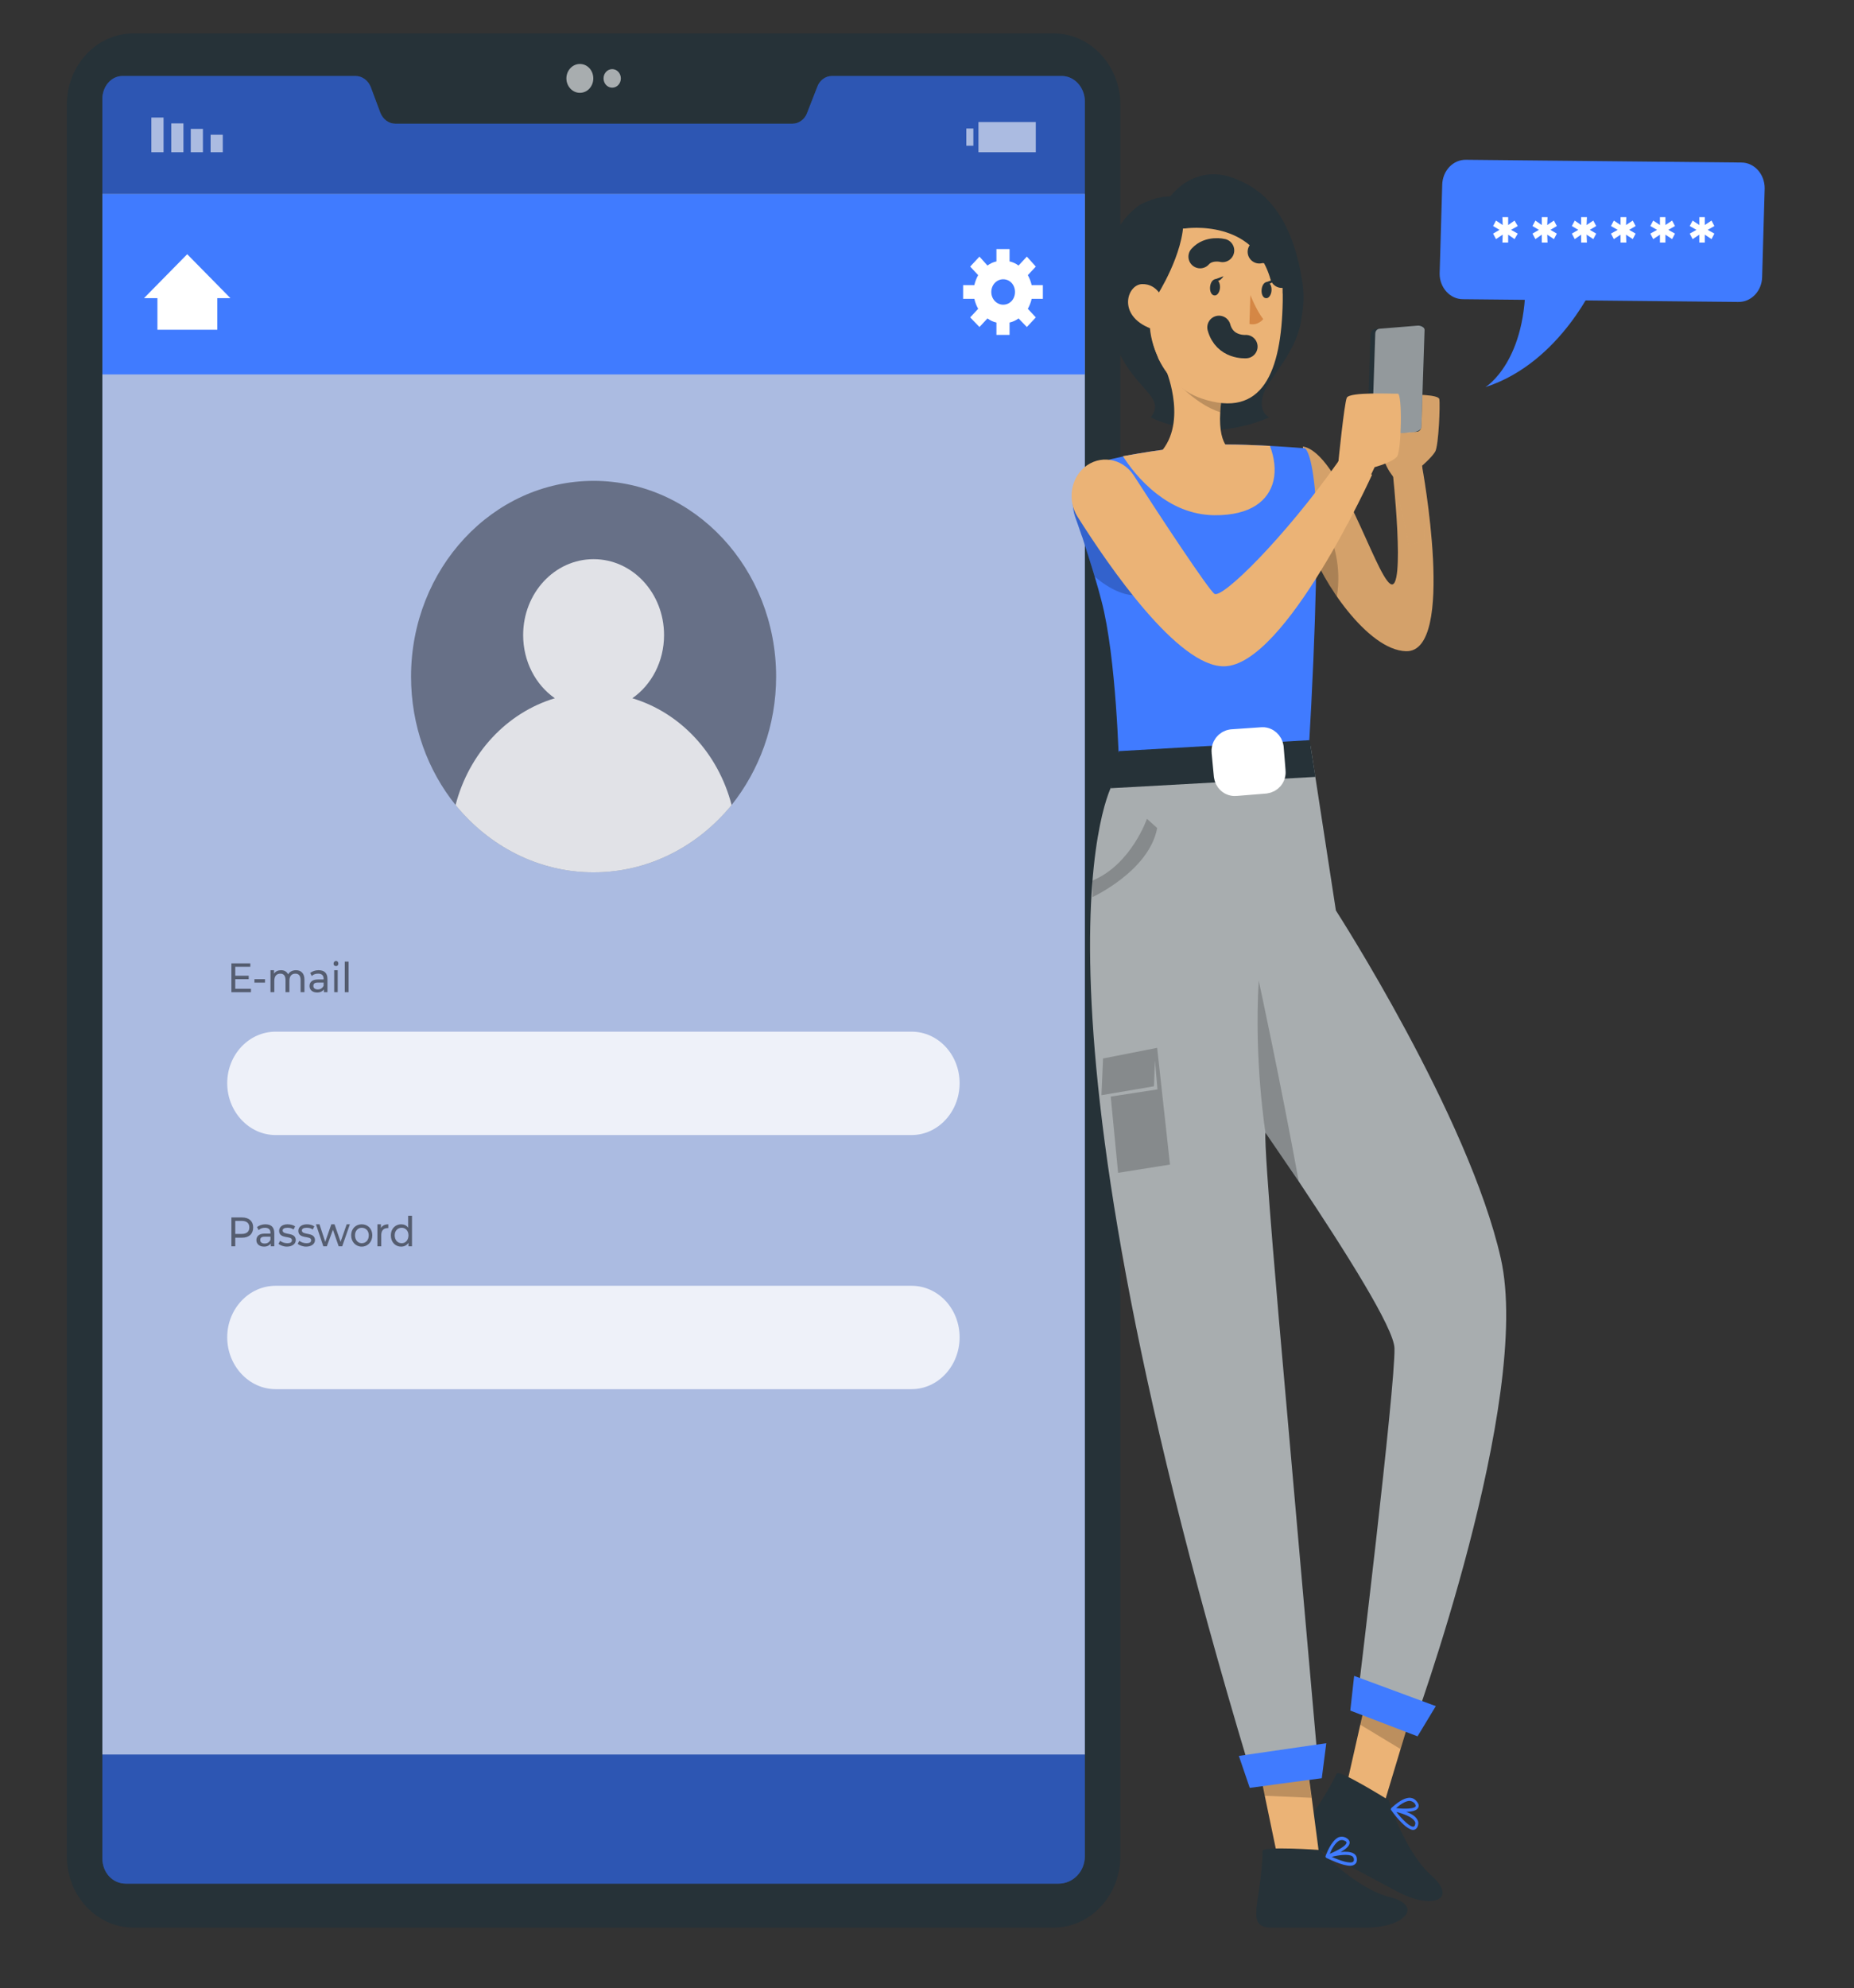 <svg width="111" height="119" viewBox="0 0 111 119" fill="none" xmlns="http://www.w3.org/2000/svg">
<rect x="0" y="0" width="111" height="119" fill="#333333" stroke="none"/>
<path d="M63.089 115.376H7.988C5.783 115.376 4 113.465 4 111.101V6.275C4 3.912 5.783 2 7.988 2H63.089C65.275 2 67.077 3.912 67.077 6.275V111.101C67.077 113.465 65.275 115.376 63.089 115.376Z" fill="#263238"/>
<path d="M64.95 6.07V111.101C64.95 112.026 64.24 112.745 63.377 112.745H7.528C6.742 112.745 6.129 112.087 6.129 111.224V5.926C6.129 5.186 6.647 4.549 7.337 4.549H21.294C21.678 4.549 22.042 4.816 22.195 5.206L22.77 6.748C22.924 7.138 23.269 7.406 23.672 7.406H47.445C47.829 7.406 48.193 7.138 48.327 6.748L48.921 5.227C49.056 4.816 49.42 4.549 49.803 4.549H63.569C64.336 4.549 64.95 5.247 64.95 6.07Z" fill="#407BFF"/>
<path opacity="0.3" d="M64.95 6.07V111.101C64.95 112.026 64.24 112.745 63.377 112.745H7.528C6.742 112.745 6.129 112.087 6.129 111.224V5.926C6.129 5.186 6.647 4.549 7.337 4.549H21.294C21.678 4.549 22.042 4.816 22.195 5.206L22.77 6.748C22.924 7.138 23.269 7.406 23.672 7.406H47.445C47.829 7.406 48.193 7.138 48.327 6.748L48.921 5.227C49.056 4.816 49.42 4.549 49.803 4.549H63.569C64.336 4.549 64.95 5.247 64.95 6.07Z" fill="black"/>
<path opacity="0.6" d="M64.95 11.619V105.017H6.129V11.619H64.95Z" fill="white"/>
<path opacity="0.6" d="M12.609 8.064H13.338V9.112H12.609V8.064Z" fill="white"/>
<path opacity="0.6" d="M11.421 7.714H12.149V9.112H11.421V7.714Z" fill="white"/>
<path opacity="0.6" d="M10.253 7.386H10.982V9.112H10.253V7.386Z" fill="white"/>
<path opacity="0.6" d="M9.062 7.036H9.791V9.112H9.062V7.036Z" fill="white"/>
<path opacity="0.6" d="M58.275 8.722H57.853V7.694H58.275V8.722Z" fill="white"/>
<path opacity="0.6" d="M58.581 7.304H62.013V9.112H58.581V7.304Z" fill="white"/>
<path opacity="0.6" d="M35.521 4.692C35.521 5.165 35.175 5.556 34.715 5.556C34.274 5.556 33.91 5.165 33.91 4.692C33.91 4.22 34.274 3.829 34.715 3.829C35.175 3.829 35.521 4.22 35.521 4.692Z" fill="white"/>
<path opacity="0.6" d="M37.17 4.693C37.17 5.001 36.94 5.248 36.652 5.248C36.365 5.248 36.135 5.001 36.135 4.693C36.135 4.384 36.365 4.138 36.652 4.138C36.94 4.138 37.17 4.384 37.17 4.693Z" fill="white"/>
<path d="M64.95 22.41H6.129V11.619H64.95V22.41Z" fill="#407BFF"/>
<path fill-rule="evenodd" clip-rule="evenodd" d="M61.766 17.888C61.715 18.107 61.638 18.306 61.536 18.484L62.015 18.998L61.478 19.573L60.98 19.059C60.814 19.183 60.635 19.265 60.443 19.306V20.046H59.657V19.306C59.465 19.265 59.286 19.183 59.12 19.059L58.641 19.573L58.085 18.998L58.564 18.484C58.462 18.306 58.385 18.107 58.334 17.888H57.663V17.066H58.334C58.385 16.846 58.462 16.648 58.564 16.47L58.085 15.956L58.641 15.36L59.12 15.894C59.286 15.771 59.465 15.688 59.657 15.647V14.908H60.443V15.647C60.635 15.688 60.814 15.771 60.98 15.894L61.478 15.36L62.015 15.956L61.536 16.47C61.638 16.648 61.715 16.846 61.766 17.066H62.437V17.888H61.766ZM60.769 17.477C60.769 17.045 60.462 16.716 60.06 16.716C59.676 16.716 59.35 17.045 59.35 17.477C59.35 17.908 59.676 18.237 60.06 18.237C60.462 18.237 60.769 17.908 60.769 17.477Z" fill="white"/>
<path d="M13.797 17.847H13.011V19.738H9.425V17.847H8.62L11.208 15.216L13.797 17.847Z" fill="white"/>
<path opacity="0.4" d="M46.467 40.498C46.467 43.437 45.451 46.109 43.802 48.185C41.789 50.652 38.836 52.214 35.539 52.214C32.241 52.214 29.288 50.652 27.275 48.185C25.607 46.109 24.61 43.437 24.61 40.498C24.61 34.044 29.499 28.782 35.539 28.782C41.578 28.782 46.467 34.044 46.467 40.498Z" fill="black"/>
<path opacity="0.8" d="M43.802 48.186C41.789 50.652 38.836 52.215 35.539 52.215C32.241 52.215 29.288 50.652 27.275 48.186C28.081 45.082 30.343 42.657 33.219 41.794C32.069 40.992 31.321 39.594 31.321 38.012C31.321 35.504 33.2 33.469 35.539 33.469C37.878 33.469 39.757 35.504 39.757 38.012C39.757 39.594 39.009 40.992 37.858 41.794C40.734 42.657 42.997 45.082 43.802 48.186Z" fill="white"/>
<g opacity="0.5">
<path d="M15.024 59.183V59.389H13.854V57.662H14.986V57.868H14.085V58.402H14.89V58.608H14.085V59.183H15.024Z" fill="black"/>
<path d="M15.233 58.607H15.866V58.814H15.233V58.607Z" fill="black"/>
<path d="M18.227 58.627V59.388H17.997V58.668C17.997 58.401 17.881 58.278 17.69 58.278C17.46 58.278 17.326 58.421 17.326 58.709V59.388H17.095V58.668C17.095 58.401 16.98 58.278 16.789 58.278C16.559 58.278 16.424 58.421 16.424 58.709V59.388H16.194V58.072H16.405V58.278C16.501 58.134 16.654 58.072 16.827 58.072C17.019 58.072 17.172 58.154 17.249 58.319C17.345 58.154 17.517 58.072 17.728 58.072C18.016 58.072 18.227 58.257 18.227 58.627Z" fill="black"/>
<path fill-rule="evenodd" clip-rule="evenodd" d="M19.605 58.606V59.388H19.394V59.223C19.317 59.326 19.183 59.408 18.991 59.408C18.704 59.408 18.531 59.244 18.531 59.017C18.531 58.812 18.666 58.627 19.03 58.627H19.375V58.586C19.375 58.38 19.26 58.278 19.049 58.278C18.895 58.278 18.761 58.319 18.666 58.421L18.57 58.236C18.704 58.134 18.876 58.072 19.068 58.072C19.413 58.072 19.605 58.236 19.605 58.606ZM19.375 58.997V58.812H19.03C18.819 58.812 18.761 58.894 18.761 59.017C18.761 59.141 18.857 59.223 19.03 59.223C19.183 59.223 19.317 59.141 19.375 58.997Z" fill="black"/>
<path d="M19.97 57.682C19.97 57.6 20.027 57.518 20.123 57.518C20.2 57.518 20.257 57.579 20.257 57.682C20.257 57.764 20.2 57.826 20.123 57.826C20.027 57.826 19.97 57.764 19.97 57.682ZM20.008 58.072H20.219V59.388H20.008V58.072Z" fill="black"/>
<path d="M20.642 57.559H20.872V59.388H20.642V57.559Z" fill="black"/>
</g>
<g opacity="0.8">
<path d="M54.576 67.938H16.5C14.908 67.938 13.604 66.54 13.604 64.834C13.604 63.128 14.908 61.751 16.5 61.751H54.576C56.167 61.751 57.452 63.128 57.452 64.834C57.452 66.54 56.167 67.938 54.576 67.938Z" fill="white"/>
</g>
<g opacity="0.5">
<path fill-rule="evenodd" clip-rule="evenodd" d="M15.158 73.466C15.158 73.857 14.909 74.083 14.487 74.083H14.085V74.597H13.854V72.87H14.487C14.909 72.87 15.158 73.096 15.158 73.466ZM14.928 73.466C14.928 73.22 14.775 73.076 14.468 73.076H14.085V73.857H14.468C14.775 73.857 14.928 73.713 14.928 73.466Z" fill="black"/>
<path fill-rule="evenodd" clip-rule="evenodd" d="M16.423 73.816V74.597H16.212V74.432C16.136 74.535 16.002 74.617 15.81 74.617C15.522 74.617 15.35 74.453 15.35 74.227C15.35 74.021 15.484 73.836 15.848 73.836H16.193V73.795C16.193 73.59 16.078 73.487 15.867 73.487C15.714 73.487 15.58 73.528 15.484 73.631L15.388 73.446C15.522 73.343 15.695 73.281 15.886 73.281C16.232 73.281 16.423 73.446 16.423 73.816ZM16.193 74.206V74.021H15.848C15.637 74.021 15.58 74.103 15.58 74.227C15.58 74.35 15.675 74.432 15.848 74.432C16.002 74.432 16.136 74.35 16.193 74.206Z" fill="black"/>
<path d="M16.673 74.453L16.769 74.268C16.865 74.35 17.037 74.412 17.191 74.412C17.401 74.412 17.478 74.35 17.478 74.227C17.478 73.939 16.711 74.186 16.711 73.672C16.711 73.446 16.903 73.281 17.21 73.281C17.382 73.281 17.555 73.322 17.67 73.405L17.574 73.59C17.459 73.507 17.344 73.487 17.21 73.487C17.018 73.487 16.922 73.549 16.922 73.651C16.922 73.96 17.708 73.713 17.708 74.227C17.708 74.453 17.497 74.617 17.171 74.617C16.98 74.617 16.769 74.535 16.673 74.453Z" fill="black"/>
<path d="M17.823 74.453L17.919 74.268C18.015 74.35 18.188 74.412 18.341 74.412C18.552 74.412 18.628 74.35 18.628 74.227C18.628 73.939 17.862 74.186 17.862 73.672C17.862 73.446 18.053 73.281 18.379 73.281C18.533 73.281 18.705 73.322 18.82 73.405L18.724 73.59C18.609 73.507 18.494 73.487 18.36 73.487C18.168 73.487 18.073 73.549 18.073 73.651C18.073 73.96 18.858 73.713 18.858 74.227C18.858 74.453 18.648 74.617 18.322 74.617C18.13 74.617 17.919 74.535 17.823 74.453Z" fill="black"/>
<path d="M20.948 73.281L20.488 74.597H20.277L19.932 73.61L19.568 74.597H19.357L18.916 73.281H19.127L19.472 74.329L19.836 73.281H20.028L20.392 74.329L20.757 73.281H20.948Z" fill="black"/>
<path fill-rule="evenodd" clip-rule="evenodd" d="M21.024 73.939C21.024 73.548 21.293 73.281 21.657 73.281C22.021 73.281 22.29 73.548 22.29 73.939C22.29 74.329 22.021 74.617 21.657 74.617C21.293 74.617 21.024 74.329 21.024 73.939ZM22.079 73.939C22.079 73.672 21.906 73.487 21.657 73.487C21.427 73.487 21.255 73.672 21.255 73.939C21.255 74.227 21.427 74.412 21.657 74.412C21.906 74.412 22.079 74.227 22.079 73.939Z" fill="black"/>
<path d="M23.248 73.281V73.507C23.235 73.507 23.222 73.507 23.209 73.507C22.96 73.507 22.826 73.651 22.826 73.939V74.597H22.596V73.281H22.807V73.507C22.883 73.364 23.037 73.281 23.248 73.281Z" fill="black"/>
<path fill-rule="evenodd" clip-rule="evenodd" d="M24.666 72.768V74.597H24.455V74.391C24.359 74.535 24.206 74.617 24.014 74.617C23.669 74.617 23.4 74.35 23.4 73.939C23.4 73.549 23.669 73.281 24.014 73.281C24.186 73.281 24.34 73.343 24.436 73.487V72.768H24.666ZM24.455 73.939C24.455 73.672 24.282 73.487 24.052 73.487C23.803 73.487 23.631 73.672 23.631 73.939C23.631 74.227 23.803 74.412 24.052 74.412C24.282 74.412 24.455 74.227 24.455 73.939Z" fill="black"/>
</g>
<g opacity="0.8">
<path d="M54.576 83.148H16.5C14.908 83.148 13.604 81.75 13.604 80.044C13.604 78.338 14.908 76.961 16.5 76.961H54.576C56.167 76.961 57.452 78.338 57.452 80.044C57.452 81.75 56.167 83.148 54.576 83.148Z" fill="white"/>
</g>
<path d="M104.061 18.073L87.592 17.909C86.806 17.909 86.192 17.21 86.192 16.388L86.346 11.064C86.365 10.221 86.998 9.543 87.784 9.564L104.253 9.728C105.039 9.728 105.652 10.427 105.652 11.27L105.499 16.593C105.48 17.415 104.847 18.094 104.061 18.073Z" fill="#407BFF"/>
<path d="M95.585 16.737C95.585 16.737 93.496 21.691 88.933 23.171C88.933 23.171 91.463 21.65 91.329 16.47L95.585 16.737Z" fill="#407BFF"/>
<path d="M90.466 13.757L90.869 13.983L90.677 14.312L90.294 14.045V14.518H89.949L89.968 14.045L89.565 14.312L89.393 13.983L89.776 13.757L89.393 13.531L89.565 13.202L89.968 13.469L89.949 12.997H90.294V13.469L90.677 13.202L90.869 13.531L90.466 13.757Z" fill="white"/>
<path d="M92.825 13.757L93.208 13.983L93.035 14.312L92.633 14.045L92.652 14.518H92.307V14.045L91.924 14.312L91.751 13.983L92.134 13.757L91.751 13.531L91.924 13.202L92.307 13.469V12.997H92.652L92.633 13.469L93.035 13.202L93.208 13.531L92.825 13.757Z" fill="white"/>
<path d="M95.182 13.757L95.566 13.983L95.393 14.312L94.99 14.045L95.01 14.518H94.664V14.045L94.281 14.312L94.108 13.983L94.492 13.757L94.108 13.531L94.281 13.202L94.664 13.469V12.997H95.01L94.99 13.469L95.393 13.202L95.566 13.531L95.182 13.757Z" fill="white"/>
<path d="M97.542 13.757L97.925 13.983L97.753 14.312L97.35 14.045L97.37 14.518H97.024V14.045L96.622 14.312L96.449 13.983L96.852 13.757L96.449 13.531L96.622 13.202L97.024 13.469V12.997H97.37L97.35 13.469L97.753 13.202L97.925 13.531L97.542 13.757Z" fill="white"/>
<path d="M99.88 13.757L100.283 13.983L100.11 14.312L99.708 14.045V14.518H99.382V14.045L98.979 14.312L98.807 13.983L99.209 13.757L98.807 13.531L98.979 13.202L99.382 13.469V12.997H99.708V13.469L100.11 13.202L100.283 13.531L99.88 13.757Z" fill="white"/>
<path d="M102.239 13.757L102.641 13.983L102.469 14.312L102.066 14.045V14.518H101.74V14.045L101.338 14.312L101.165 13.983L101.568 13.757L101.165 13.531L101.338 13.202L101.74 13.469V12.997H102.066V13.469L102.469 13.202L102.641 13.531L102.239 13.757Z" fill="white"/>
<path d="M78.005 26.727C80.191 27.098 82.319 34.353 83.239 34.949C84.178 35.545 83.373 28.166 83.373 28.166L85.137 27.899C85.137 27.899 87.208 39.06 84.178 38.978C81.878 38.916 79.117 34.764 78.446 32.668L78.005 26.727Z" fill="#EBB376"/>
<path opacity="0.1" d="M84.178 38.978C82.779 38.937 81.207 37.395 80.037 35.71C79.289 34.641 78.714 33.49 78.446 32.668L78.216 29.626L78.005 26.727C80.191 27.098 82.319 34.353 83.239 34.949C84.178 35.545 83.373 28.166 83.373 28.166L85.137 27.899C85.137 27.899 87.208 39.06 84.178 38.978Z" fill="black"/>
<path opacity="0.2" d="M80.038 35.71C79.29 34.641 78.715 33.49 78.447 32.668L78.217 29.626C78.217 29.626 80.613 32.195 80.038 35.71Z" fill="black"/>
<path d="M77.947 18.835C77.756 21.055 75.953 22.576 75.627 23.624C75.302 24.693 75.992 24.981 75.992 24.981C72.042 26.687 68.898 24.981 68.898 24.981C70.144 23.316 66.406 23.234 66.214 17.478C66.022 11.723 69.933 11.764 69.933 11.764C73.96 11.189 78.12 16.615 77.947 18.835Z" fill="#263238"/>
<path d="M67.039 16.985C66.444 11.025 69.838 12.052 69.838 12.052C70.873 10.572 72.368 10.12 73.787 10.634C75.436 11.23 77.257 12.566 77.948 16.718C78.772 21.795 73.787 22.802 73.787 22.802C71.295 25.515 67.633 22.946 67.039 16.985Z" fill="#263238"/>
<path d="M82.874 107.937L80.65 106.724L81.456 103.168L82.203 99.921L85.002 100.887L83.871 104.628L82.874 107.937Z" fill="#EBB376"/>
<path d="M80.036 106.149C80.17 105.902 83.142 107.752 83.142 107.752C83.142 107.752 84.081 110.815 85.692 112.253C87.321 113.692 85.749 114.329 83.698 113.24C81.646 112.151 80.074 111.308 78.617 110.527C77.16 109.746 78.694 108.903 80.036 106.149Z" fill="#263238"/>
<path fill-rule="evenodd" clip-rule="evenodd" d="M84.157 109.315C83.774 109.007 83.39 108.493 83.295 108.349C83.282 108.349 83.275 108.342 83.275 108.328C83.275 108.315 83.275 108.301 83.275 108.287C83.275 108.273 83.275 108.267 83.275 108.267C83.275 108.253 83.282 108.239 83.295 108.225C83.333 108.205 83.946 107.568 84.445 107.609C84.598 107.623 84.726 107.698 84.828 107.835C84.943 107.972 84.969 108.095 84.905 108.205C84.809 108.39 84.522 108.431 84.196 108.452C84.483 108.554 84.733 108.698 84.847 108.904C84.911 109 84.931 109.102 84.905 109.212C84.867 109.418 84.752 109.5 84.675 109.52C84.522 109.561 84.349 109.459 84.157 109.315ZM83.601 108.452C83.946 108.904 84.426 109.376 84.637 109.335C84.656 109.315 84.713 109.315 84.733 109.171C84.745 109.116 84.733 109.061 84.694 109.007C84.541 108.739 83.985 108.554 83.601 108.452ZM84.618 107.876C84.566 107.835 84.502 107.808 84.426 107.794C84.157 107.773 83.793 108.04 83.582 108.225C84.119 108.287 84.675 108.267 84.752 108.123C84.771 108.061 84.733 107.999 84.694 107.938C84.669 107.91 84.643 107.89 84.618 107.876Z" fill="#407BFF"/>
<path opacity="0.2" d="M83.851 104.69L81.436 103.23L82.202 99.942L85.002 100.908L83.851 104.69Z" fill="black"/>
<path d="M78.964 110.897H76.433L75.705 107.402L75.053 104.196L78.005 103.723L78.523 107.526L78.964 110.897Z" fill="#EBB376"/>
<path d="M75.589 110.793C75.589 110.485 79.021 110.732 79.021 110.732C79.021 110.732 81.149 113.034 83.2 113.548C85.252 114.062 84.101 115.377 81.801 115.377C79.519 115.377 77.755 115.377 76.126 115.377C74.496 115.377 75.531 113.897 75.589 110.793Z" fill="#263238"/>
<path fill-rule="evenodd" clip-rule="evenodd" d="M80.843 111.677C80.364 111.677 79.597 111.287 79.405 111.205C79.405 111.191 79.399 111.184 79.386 111.184C79.373 111.17 79.367 111.163 79.367 111.163C79.354 111.136 79.354 111.109 79.367 111.081C79.386 111.04 79.674 110.197 80.134 109.971C80.287 109.917 80.434 109.923 80.575 109.992C80.728 110.074 80.805 110.177 80.805 110.3C80.786 110.506 80.556 110.691 80.268 110.855C80.556 110.814 80.862 110.835 81.035 110.937C81.137 110.992 81.201 111.074 81.227 111.184C81.265 111.41 81.207 111.513 81.131 111.575C81.073 111.636 80.958 111.677 80.843 111.677ZM79.731 111.143C80.23 111.369 80.862 111.575 81.016 111.431C81.035 111.41 81.073 111.39 81.054 111.246C81.041 111.191 81.009 111.143 80.958 111.102C80.709 110.958 80.115 111.04 79.731 111.143ZM80.345 110.136C80.294 110.136 80.249 110.143 80.211 110.156C79.942 110.28 79.731 110.67 79.616 110.958C80.115 110.752 80.613 110.465 80.613 110.3C80.632 110.239 80.556 110.197 80.498 110.177C80.447 110.149 80.396 110.136 80.345 110.136Z" fill="#407BFF"/>
<path opacity="0.2" d="M78.523 107.608L75.705 107.484L75.053 104.237L78.005 103.744L78.523 107.608Z" fill="black"/>
<path d="M66.597 46.953L72.828 45.884L78.465 44.651L79.98 54.496C79.98 54.496 87.936 66.829 89.853 75.317C91.77 83.786 84.562 103.476 84.562 103.476L81.245 101.914C81.245 101.914 83.546 82.984 83.488 80.703C83.45 79.223 78.925 72.399 75.762 67.794C75.666 68.945 76.701 80.476 76.701 80.476L78.925 105.717H74.765C60.386 57.888 66.597 46.953 66.597 46.953Z" fill="#263238"/>
<path opacity="0.6" d="M66.597 46.953L72.828 45.884L78.465 44.651L79.98 54.496C79.98 54.496 87.936 66.829 89.853 75.317C91.77 83.786 84.562 103.476 84.562 103.476L81.245 101.914C81.245 101.914 83.546 82.984 83.488 80.703C83.469 79.51 80.536 74.886 77.756 70.713C77.065 69.706 76.375 68.699 75.762 67.794C75.666 68.884 76.701 80.476 76.701 80.476L78.925 105.717H74.765C60.386 57.888 66.597 46.953 66.597 46.953Z" fill="white"/>
<path d="M81.073 100.311L85.962 102.12L84.869 103.929L80.843 102.387L81.073 100.311Z" fill="#407BFF"/>
<path d="M74.171 105.1L79.405 104.34L79.136 106.436L74.823 107.012L74.171 105.1Z" fill="#407BFF"/>
<path opacity="0.2" d="M75.36 58.69C75.36 58.69 76.645 64.63 77.757 70.714C77.067 69.707 76.376 68.7 75.763 67.796C75.763 67.796 75.073 63.5 75.36 58.69Z" fill="black"/>
<path d="M78.348 45.041L66.998 45.884C66.998 45.884 66.845 39.348 65.944 35.957C65.829 35.504 65.695 35.032 65.541 34.518C65.33 33.798 65.081 33.038 64.813 32.195C64.736 32.01 64.583 31.517 64.372 30.941C64.046 29.955 64.295 28.927 64.928 28.269C65.234 27.941 65.637 27.694 66.078 27.591C66.922 27.386 67.746 27.201 68.187 27.139C69.887 26.851 71.6 26.673 73.325 26.605C74.782 26.605 76.393 26.707 77.313 26.769C77.811 26.81 78.118 26.831 78.118 26.831C78.118 26.831 78.483 26.933 78.713 29.194C78.924 31.311 78.808 37.293 78.348 45.041Z" fill="#407BFF"/>
<path d="M72.942 29.194C70.085 28.639 69.28 27.283 69.28 27.283C71.198 25.515 69.836 22.227 69.836 22.227L73.268 23.11C73.153 23.727 73.076 24.241 73.057 24.672C72.923 26.933 73.882 27.016 73.882 27.016C74.418 28.27 72.942 29.194 72.942 29.194Z" fill="#EBB376"/>
<path opacity="0.2" d="M73.271 23.11C73.156 23.727 73.079 24.241 73.06 24.672C71.411 24.179 69.839 22.227 69.839 22.227L73.271 23.11Z" fill="black"/>
<path d="M73.021 12.565C76.031 12.873 76.855 14.682 76.797 18.032C76.721 22.225 75.609 25.103 71.928 23.849C66.905 22.143 68.017 12.092 73.021 12.565Z" fill="#EBB376"/>
<path d="M74.861 17.663C74.861 17.663 75.206 18.546 75.628 19.101C75.628 19.101 75.321 19.512 74.804 19.389L74.861 17.663Z" fill="#D58745"/>
<path d="M73.041 17.231C73.022 17.498 72.868 17.704 72.715 17.683C72.542 17.683 72.427 17.457 72.446 17.19C72.466 16.923 72.6 16.717 72.772 16.717C72.945 16.738 73.06 16.964 73.041 17.231Z" fill="#263238"/>
<path d="M72.696 16.738L73.252 16.532C73.252 16.532 72.965 17.005 72.696 16.738Z" fill="#263238"/>
<path d="M76.127 17.395C76.108 17.662 75.954 17.867 75.801 17.847C75.628 17.847 75.513 17.621 75.532 17.354C75.552 17.086 75.686 16.881 75.858 16.881C76.031 16.901 76.146 17.128 76.127 17.395Z" fill="#263238"/>
<path d="M75.782 16.902L76.338 16.696C76.338 16.696 76.051 17.169 75.782 16.902Z" fill="#263238"/>
<path d="M73.195 14.991C73.195 14.991 72.37 14.785 71.853 15.361" stroke="#263238" stroke-width="1.4" stroke-linecap="round" stroke-linejoin="round"/>
<path d="M75.397 15.072C75.397 15.072 75.953 14.908 76.566 15.442" stroke="#263238" stroke-width="1.4" stroke-linecap="round" stroke-linejoin="round"/>
<path d="M69.34 21.425C66.867 18.753 67.538 10.634 72.695 11.25C77.853 11.887 76.798 17.602 76.798 17.602C77.048 11.065 70.855 13.121 70.855 13.121C70.893 15.176 69.264 17.704 69.264 17.704C68.248 19.266 69.34 21.425 69.34 21.425Z" fill="#263238"/>
<path d="M69.11 19.738C66.828 19.019 67.442 17.025 68.381 17.005C69.301 16.984 69.723 17.909 69.704 18.423C69.646 19.512 69.436 19.841 69.11 19.738Z" fill="#EBB376"/>
<path d="M74.592 20.746C74.592 20.746 73.326 20.849 72.981 19.595" stroke="#263238" stroke-width="1.4" stroke-linecap="round" stroke-linejoin="round"/>
<path d="M70.893 12.977C70.893 12.977 75.532 12.278 76.74 16.533" stroke="#263238" stroke-width="1.4" stroke-linecap="round" stroke-linejoin="round"/>
<path d="M84.543 23.624C84.543 23.624 86.134 23.604 86.172 23.892C86.23 24.2 86.134 26.687 85.923 27.036C85.712 27.386 85.137 27.879 85.137 27.879L85.29 32.298L84.351 32.648L83.488 28.619C83.488 28.619 82.51 27.591 82.798 26.317C83.086 25.022 84.543 23.624 84.543 23.624Z" fill="#EBB376"/>
<path opacity="0.1" d="M84.543 23.624C84.543 23.624 86.134 23.604 86.172 23.892C86.23 24.2 86.134 26.687 85.923 27.036C85.712 27.386 85.137 27.879 85.137 27.879L85.29 32.298L84.351 32.648L83.488 28.619C83.488 28.619 82.51 27.591 82.798 26.317C83.086 25.022 84.543 23.624 84.543 23.624Z" fill="black"/>
<path d="M82.051 20.048C82.051 19.883 82.166 19.719 82.32 19.698L85.023 19.472C85.176 19.472 85.291 19.616 85.291 19.78L85.1 25.536C85.1 25.7 84.965 25.844 84.812 25.844L82.128 26.07C81.974 26.091 81.859 25.967 81.859 25.803L82.051 20.048Z" fill="#263238"/>
<path opacity="0.5" d="M82.587 19.677L84.868 19.492C85.021 19.472 85.29 19.575 85.29 19.739L85.098 25.576C85.098 25.741 84.811 25.844 84.657 25.864L82.376 26.049C82.222 26.07 82.145 25.967 82.145 25.802L82.337 19.986C82.337 19.821 82.433 19.698 82.587 19.677Z" fill="white"/>
<path d="M79.117 30.16L80.133 27.612C80.133 27.612 80.478 24.179 80.632 23.809C80.804 23.439 83.412 23.583 83.68 23.563C83.968 23.521 83.91 26.954 83.642 27.324C83.373 27.674 82.3 27.961 82.3 27.961L80.67 31.373L79.117 30.16Z" fill="#EBB376"/>
<path d="M76.24 28.783C75.953 29.955 74.898 30.859 72.694 30.839C71.294 30.818 70.163 30.263 69.262 29.564C68.227 28.763 67.536 27.797 67.23 27.303C67.549 27.248 67.869 27.194 68.188 27.139C69.888 26.851 71.601 26.673 73.326 26.605C74.247 26.605 75.205 26.646 76.03 26.687C76.298 27.386 76.394 28.125 76.24 28.783Z" fill="#EBB376"/>
<path d="M78.408 44.302L78.753 46.501L66.502 47.179L66.981 44.959L78.408 44.302Z" fill="#263238"/>
<path d="M73.785 44.651L75.569 44.528C75.703 44.507 75.837 44.631 75.856 44.775L75.971 46.193C75.99 46.357 75.875 46.48 75.722 46.501L73.958 46.645C73.805 46.666 73.69 46.542 73.671 46.398L73.536 44.98C73.517 44.816 73.632 44.672 73.785 44.651Z" stroke="white" stroke-width="2" stroke-linecap="round" stroke-linejoin="round"/>
<path d="M74.975 45.452H75.646" stroke="white" stroke-width="2" stroke-linecap="round" stroke-linejoin="round"/>
<path opacity="0.2" d="M68.666 35.525C67.573 35.916 66.366 35.217 65.541 34.518C65.33 33.799 65.081 33.038 64.813 32.195C64.736 32.01 64.583 31.517 64.372 30.942C64.046 29.955 64.295 28.927 64.928 28.27C67.017 30.366 70.104 34.991 68.666 35.525Z" fill="black"/>
<path d="M64.91 27.982C65.831 27.201 67.173 27.406 67.863 28.434C69.531 31.024 72.368 35.319 72.713 35.545C73.193 35.833 76.874 32.216 80.133 27.612L82.146 28.413C82.146 28.413 76.97 39.841 73.289 39.882C70.528 39.923 66.406 33.922 64.508 30.921C63.913 29.975 64.086 28.701 64.91 27.982Z" fill="#EBB376"/>
<path opacity="0.2" d="M69.281 49.563C68.802 52.133 65.408 53.695 65.408 53.695V52.708C67.728 51.742 68.668 49.008 68.668 49.008L69.281 49.563Z" fill="black"/>
<path opacity="0.2" d="M66.04 63.355L69.28 62.718L70.047 69.706L66.941 70.199L66.5 65.636L69.299 65.205L69.146 63.478L69.089 65.02L65.944 65.554L66.04 63.355Z" fill="black"/>
</svg>
